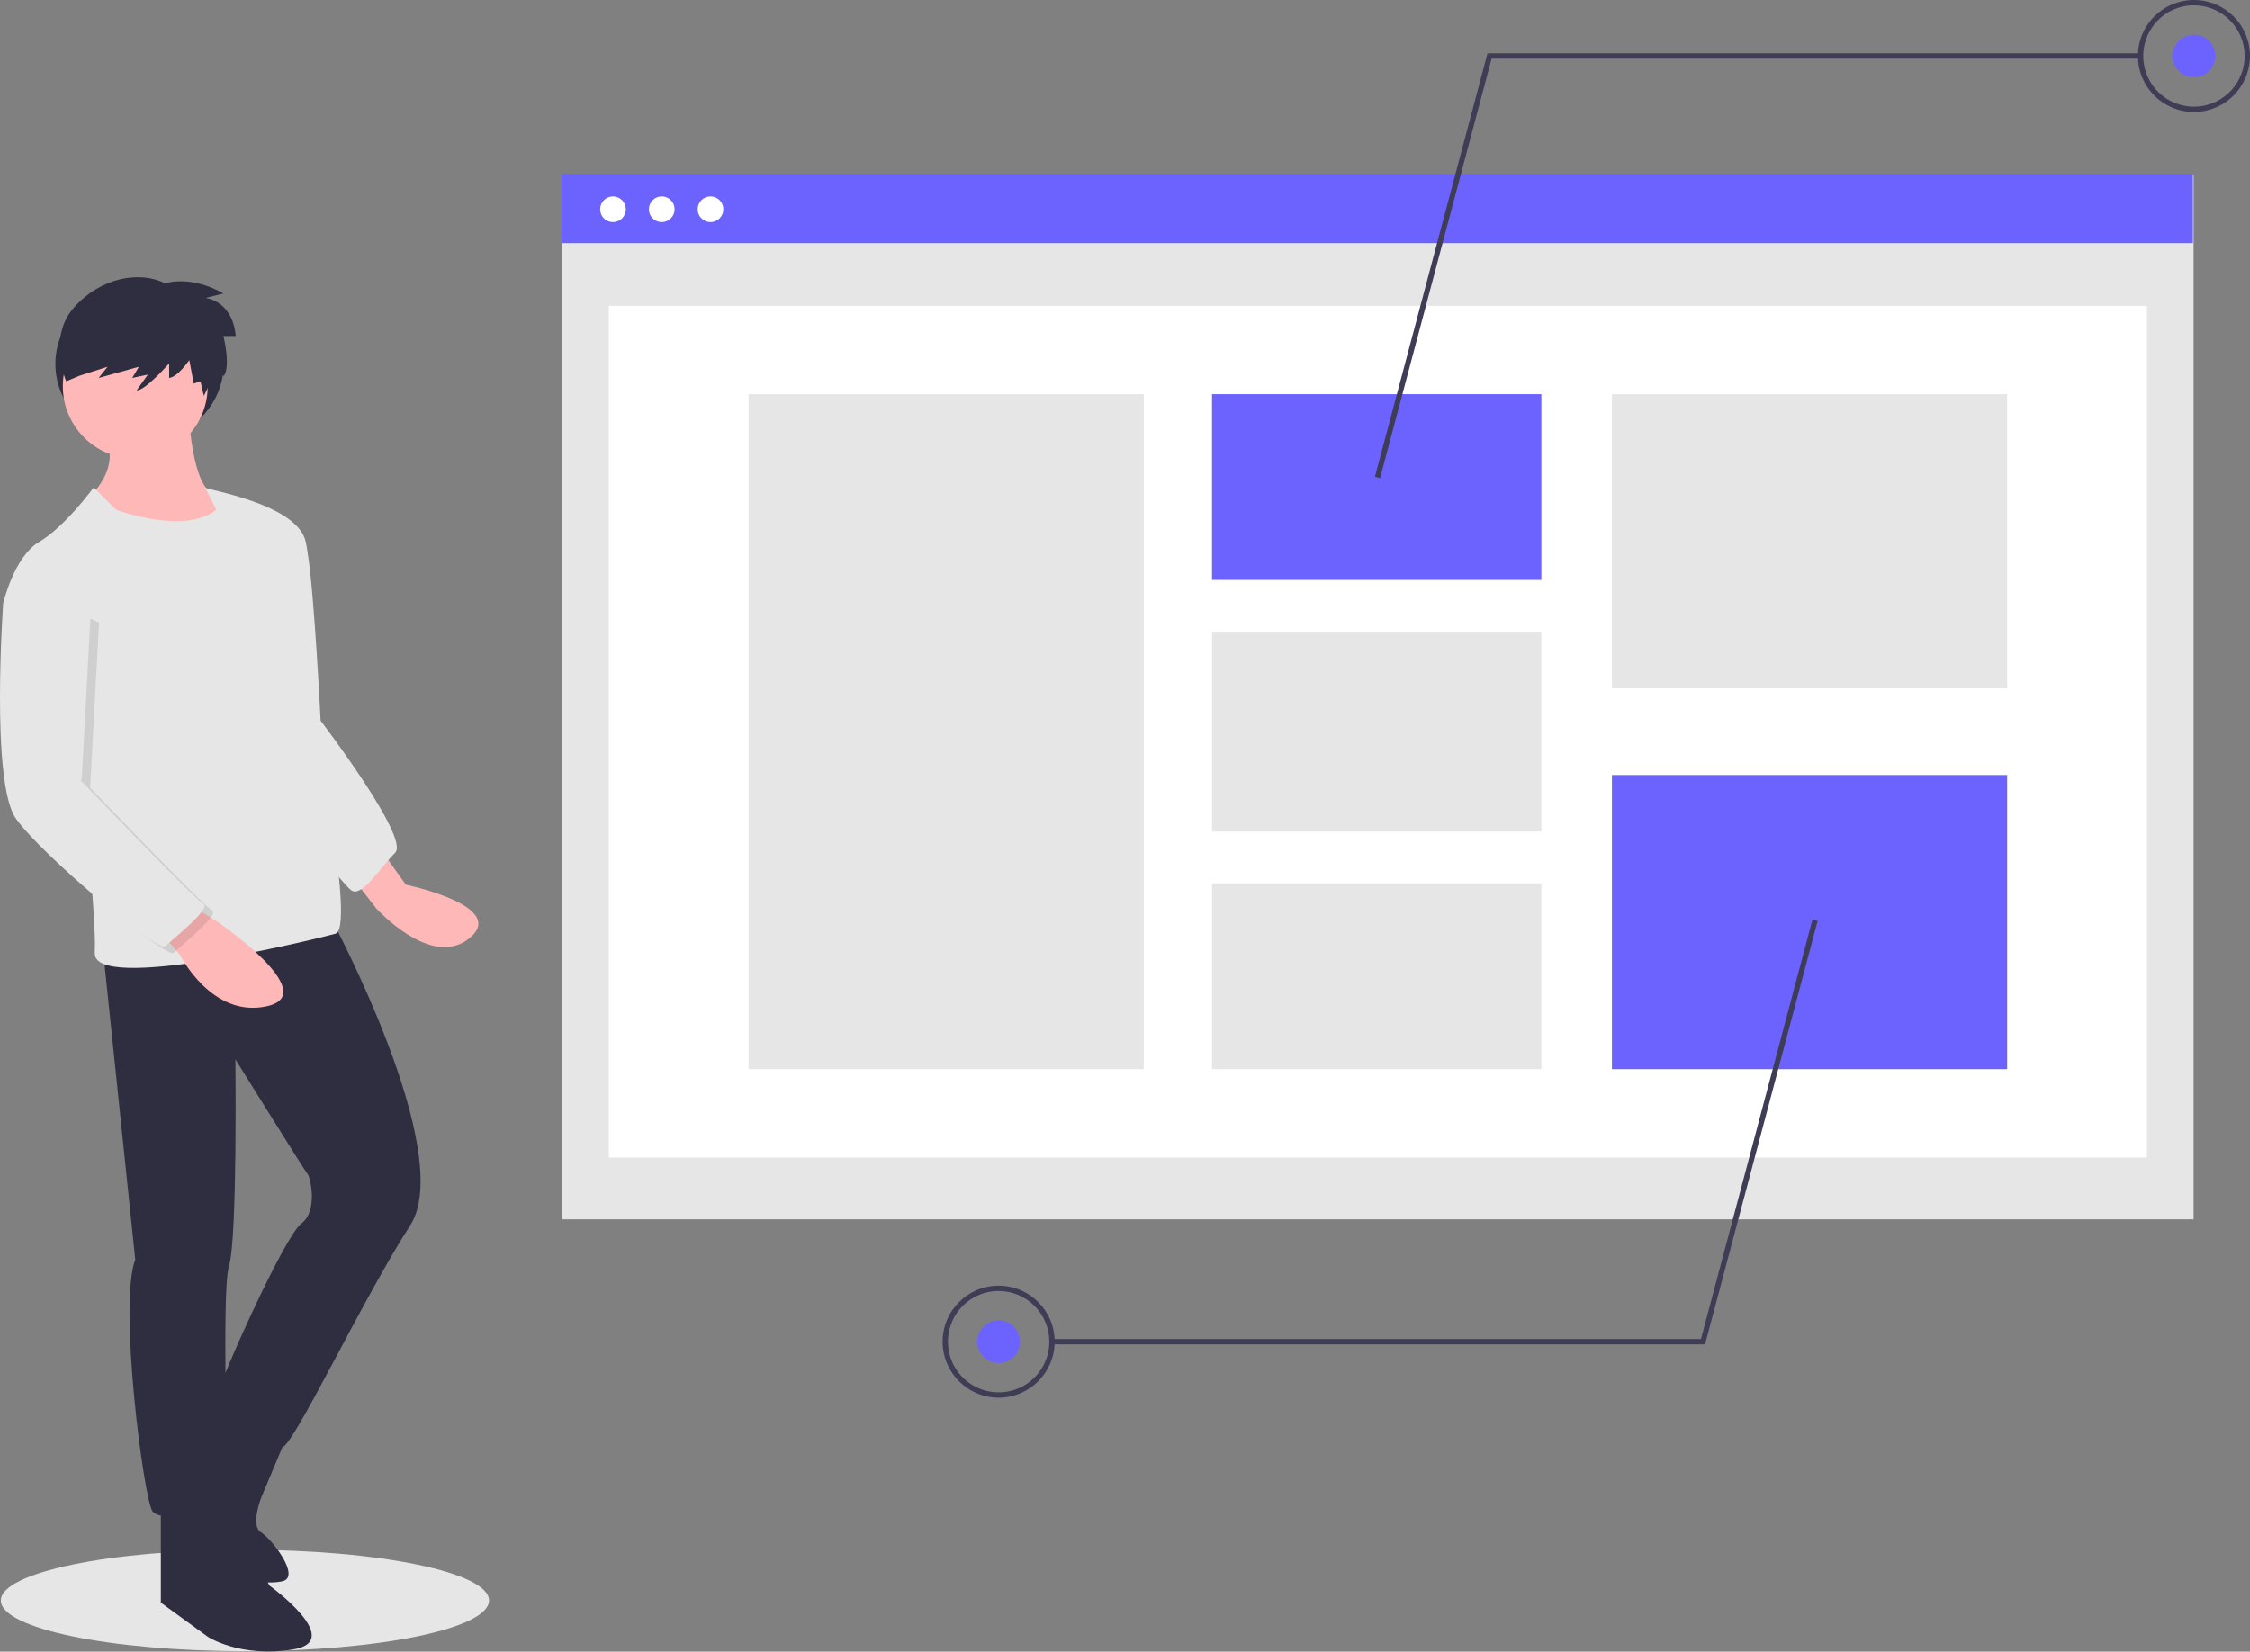 <?xml version="1.0" encoding="UTF-8"?>
<svg width="666px" height="489px" viewBox="0 0 666 489" version="1.1" xmlns="http://www.w3.org/2000/svg" xmlns:xlink="http://www.w3.org/1999/xlink">
    <rect x="0" y="0" width="666" height="489" fill="#808080" stroke="none"/>
    <!-- Generator: Sketch 64 (93537) - https://sketch.com -->
    <title>Slice 1</title>
    <desc>Created with Sketch.</desc>
    <g id="Page-1" stroke="none" stroke-width="1" fill="none" fill-rule="evenodd">
        <g id="design-notes" fill-rule="nonzero">
            <ellipse id="Oval" fill="#E6E6E6" cx="72.51" cy="473.845" rx="72.261" ry="15.005"></ellipse>
            <ellipse id="Oval" fill="#2F2E41" cx="41.31" cy="107.738" rx="24.912" ry="23.335"></ellipse>
            <path d="M113.838,253.11 L120.144,261.939 C120.144,261.939 150.417,268.246 139.065,277.706 C127.713,287.166 111.315,268.877 111.315,268.877 L102.485,257.524 L113.838,253.11 Z" id="Path" fill="#FFB8B8"></path>
            <path d="M81.042,152.832 C81.042,152.832 89.241,152.832 91.133,164.184 C93.025,175.536 94.917,213.377 94.917,213.377 C94.917,213.377 121.406,248.064 116.991,252.479 C112.576,256.894 107.531,265.093 104.377,263.831 C101.224,262.57 74.105,225.36 74.105,225.36 L81.042,152.832 Z" id="Path" fill="#E6E6E6"></path>
            <path d="M55.815,120.667 C55.815,120.667 56.446,145.263 64.014,146.525 C71.582,147.786 69.059,155.985 69.059,155.985 C69.059,155.985 44.463,170.491 28.065,155.985 L24.912,148.417 C24.912,148.417 36.264,140.218 31.219,128.866 L55.815,120.667 Z" id="Path" fill="#FFB8B8"></path>
            <path d="M98.071,272.03 C98.071,272.03 135.281,341.405 121.406,362.848 C107.531,384.291 86.718,428.439 83.565,428.439 C80.412,428.439 62.753,419.609 64.014,413.933 C65.275,408.257 84.196,366.001 89.241,362.217 C94.287,358.433 91.764,348.342 91.133,347.712 C90.503,347.081 69.69,313.655 69.69,313.655 C69.69,313.655 70.321,366.632 67.798,374.831 C65.275,383.03 68.429,441.683 65.275,444.206 C62.122,446.728 47.616,451.143 45.094,447.359 C42.571,443.575 35.003,386.183 40.048,372.939 L30.588,282.121 L98.071,272.03 Z" id="Path" fill="#2F2E41"></path>
            <path d="M64.014,440.422 L79.781,469.433 C79.781,469.433 102.485,485.83 86.718,488.353 C70.952,490.876 61.491,484.569 61.491,484.569 L47.616,474.478 L47.616,445.467 L64.014,440.422 Z" id="Path" fill="#2F2E41"></path>
            <path d="M85.457,424.024 L77.258,443.575 C77.258,443.575 74.105,451.774 77.258,453.666 C80.412,455.558 89.241,466.91 83.565,468.171 C82.423,468.395 81.263,468.51 80.099,468.516 C70.548,468.677 61.346,464.932 54.621,458.148 L49.508,453.035 C49.508,453.035 67.022,412.704 66.78,413.003 C66.537,413.302 85.457,424.024 85.457,424.024 Z" id="Path" fill="#2F2E41"></path>
            <circle id="Oval" fill="#FFB8B8" cx="40.048" cy="114.36" r="21.443"></circle>
            <path d="M27.75,144.317 L34.372,150.94 C34.372,150.94 54.554,158.508 64.014,150.94 C64.014,150.94 60.545,143.687 60.545,144.317 C60.545,144.948 87.98,149.048 90.502,160.4 C93.025,171.752 88.61,191.303 88.61,191.303 C88.61,191.303 106.269,274.553 99.332,276.445 C92.395,278.337 27.435,294.104 28.065,282.121 C28.696,270.138 23.02,220.945 23.02,220.945 L0.946,178.689 C0.946,178.689 4.099,164.815 11.668,160.4 C19.236,155.985 27.75,144.317 27.75,144.317 Z" id="Path" fill="#E6E6E6"></path>
            <path d="M55.815,267.615 L64.014,272.661 C64.014,272.661 95.548,294.104 79.15,297.888 C62.753,301.672 53.292,282.752 53.292,282.752 L46.986,275.183 L55.815,267.615 Z" id="Path" fill="#FFB8B8"></path>
            <path d="M9.145,174.905 L3.469,180.582 C3.469,180.582 -0.315,233.559 7.253,244.28 C14.821,255.002 49.508,284.013 51.4,282.121 C53.292,280.229 65.275,270.769 62.753,269.507 C60.23,268.246 26.689,233.199 26.689,233.199 L29.327,184.366 L9.145,174.905 Z" id="Path" fill="#000000" opacity="0.1"></path>
            <path d="M6.622,173.013 L0.946,178.689 C0.946,178.689 -2.838,231.667 4.73,242.388 C12.298,253.11 46.986,282.121 48.878,280.229 C50.77,278.337 62.753,268.877 60.23,267.615 C57.707,266.354 24.166,231.307 24.166,231.307 L26.804,182.474 L6.622,173.013 Z" id="Path" fill="#E6E6E6"></path>
            <path d="M48.917,83.902 C48.917,83.902 56.206,81.251 66.145,86.883 L60.844,88.209 C60.844,88.209 68.796,88.871 69.79,99.474 L66.145,99.474 C66.145,99.474 68.465,108.751 66.145,111.401 L64.654,108.585 L60.347,117.199 L59.353,112.892 L57.365,113.555 L56.04,106.597 C56.04,106.597 52.727,111.567 50.076,111.898 L50.076,107.591 C50.076,107.591 42.787,115.874 40.468,115.543 L43.781,110.904 L39.143,111.898 L41.13,108.585 L29.203,111.898 L31.853,108.585 L23.57,111.236 L19.595,112.892 C19.595,112.892 13.962,99.971 21.914,91.025 C29.866,82.079 41.462,80.091 48.917,83.902 Z" id="Path" fill="#2F2E41"></path>
            <rect id="Rectangle" fill="#E6E6E6" x="166.414" y="51.743" width="482.896" height="309.268"></rect>
            <rect id="Rectangle" fill="#FFFFFF" x="180.222" y="90.533" width="455.28" height="252.182"></rect>
            <rect id="Rectangle" fill="#6C63FF" x="166.208" y="51.469" width="482.896" height="20.515"></rect>
            <circle id="Oval" fill="#FFFFFF" cx="181.453" cy="61.958" r="3.802"></circle>
            <circle id="Oval" fill="#FFFFFF" cx="195.886" cy="61.958" r="3.802"></circle>
            <circle id="Oval" fill="#FFFFFF" cx="210.319" cy="61.958" r="3.802"></circle>
            <rect id="Rectangle" fill="#E6E6E6" x="221.591" y="116.699" width="116.985" height="199.85"></rect>
            <rect id="Rectangle" fill="#6C63FF" x="358.77" y="116.699" width="97.488" height="55.011"></rect>
            <rect id="Rectangle" fill="#E6E6E6" x="358.77" y="187.03" width="97.488" height="59.189"></rect>
            <rect id="Rectangle" fill="#E6E6E6" x="358.77" y="261.538" width="97.488" height="55.011"></rect>
            <rect id="Rectangle" fill="#E6E6E6" x="477.148" y="116.699" width="116.985" height="87.094"></rect>
            <rect id="Rectangle" fill="#6C63FF" x="477.148" y="229.456" width="116.985" height="87.094"></rect>
            <polygon id="Path" fill="#3F3D56" points="408.518 141.566 406.991 141.161 440.317 15.795 633.62 15.795 633.62 17.375 441.531 17.375"></polygon>
            <path d="M649.415,33.169 C640.256,33.169 632.831,25.744 632.831,16.585 C632.831,7.425 640.256,-7.5e-06 649.415,-7.5e-06 C658.575,-7.5e-06 666,7.425 666,16.585 C665.99,25.74 658.571,33.159 649.415,33.169 L649.415,33.169 Z M649.415,1.579 C643.346,1.579 637.875,5.235 635.553,10.842 C633.23,16.449 634.514,22.903 638.805,27.195 C643.097,31.486 649.551,32.77 655.158,30.447 C660.765,28.125 664.421,22.654 664.421,16.585 C664.411,8.301 657.699,1.589 649.415,1.579 L649.415,1.579 Z" id="Shape" fill="#3F3D56"></path>
            <circle id="Oval" fill="#6C63FF" cx="649.415" cy="16.585" r="6.318"></circle>
            <polygon id="Path" fill="#3F3D56" points="504.71 398.029 311.406 398.029 311.406 396.45 503.496 396.45 536.509 272.257 538.036 272.663"></polygon>
            <path d="M295.611,413.824 C286.452,413.824 279.027,406.399 279.027,397.24 C279.027,388.08 286.452,380.655 295.611,380.655 C304.771,380.655 312.196,388.08 312.196,397.24 C312.186,406.395 304.767,413.814 295.611,413.824 Z M295.611,382.235 C289.542,382.235 284.071,385.891 281.749,391.498 C279.426,397.105 280.71,403.559 285.001,407.85 C289.293,412.141 295.747,413.425 301.354,411.103 C306.961,408.78 310.617,403.309 310.617,397.24 C310.607,388.957 303.895,382.244 295.611,382.235 L295.611,382.235 Z" id="Shape" fill="#3F3D56"></path>
            <circle id="Oval" fill="#6C63FF" cx="295.611" cy="397.24" r="6.318"></circle>
        </g>
    </g>
</svg>